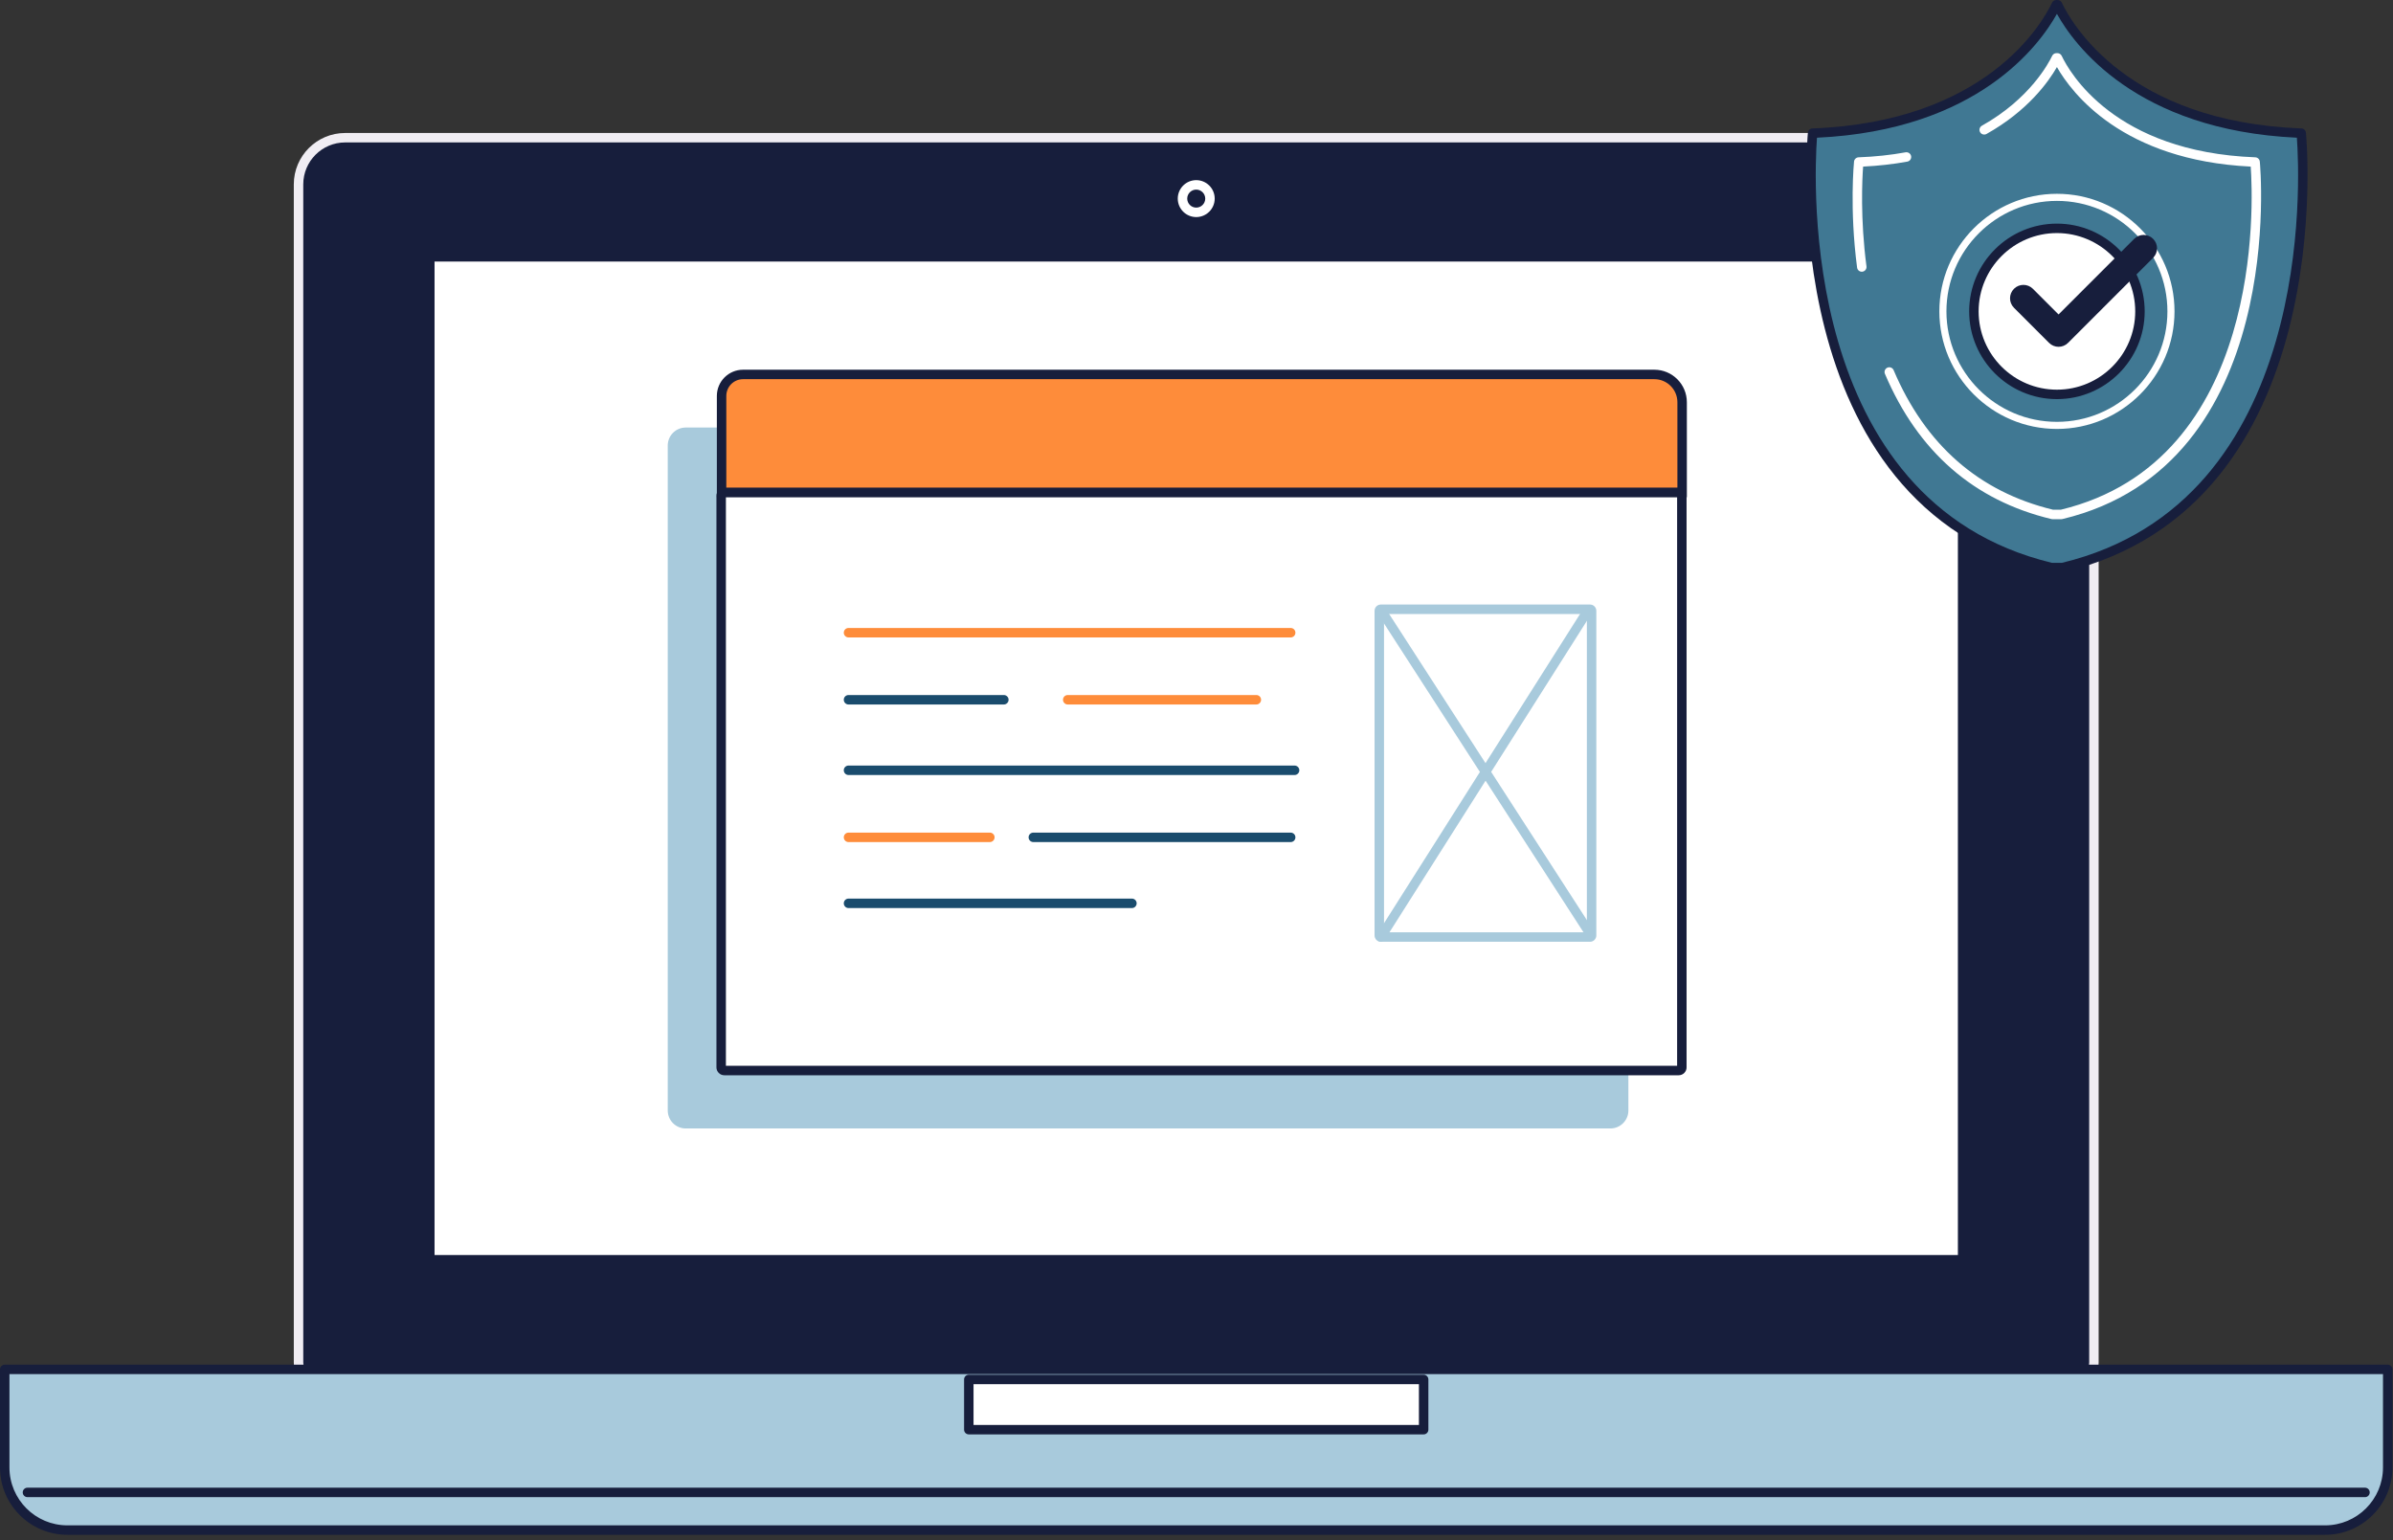 <svg width="275" height="177" viewBox="0 0 275 177" fill="none" xmlns="http://www.w3.org/2000/svg">
<rect x="0" y="0" width="275" height="177" fill="#333333" stroke="none"/>
<path d="M238.756 158.464H36.182C35.146 158.464 34.307 157.625 34.307 156.59V21.186C34.307 18.226 36.706 15.827 39.666 15.827H235.272C238.231 15.827 240.63 18.226 240.63 21.186V156.59C240.63 157.625 239.791 158.464 238.756 158.464Z" fill="#171E3C"/>
<path d="M39.665 16.37C37.011 16.37 34.851 18.53 34.851 21.185V156.59C34.851 157.324 35.448 157.922 36.181 157.922H238.756C239.488 157.922 240.086 157.324 240.086 156.59V21.185C240.086 18.53 237.926 16.37 235.271 16.37H39.665ZM238.756 159.009H36.181C34.849 159.009 33.763 157.924 33.763 156.59V21.185C33.763 17.93 36.411 15.284 39.665 15.284H235.271C238.526 15.284 241.173 17.93 241.173 21.185V156.59C241.173 157.924 240.088 159.009 238.756 159.009Z" fill="#F0EDF3"/>
<path d="M49.395 144.779H225.542V29.512H49.395V144.779Z" fill="white"/>
<path d="M49.938 144.236H224.998V30.056H49.938V144.236ZM225.542 145.323H49.394C49.094 145.323 48.851 145.08 48.851 144.779V29.513C48.851 29.212 49.094 28.969 49.394 28.969H225.542C225.843 28.969 226.085 29.212 226.085 29.513V144.779C226.085 145.08 225.843 145.323 225.542 145.323Z" fill="#171E3C"/>
<path d="M137.469 21.79C136.898 21.79 136.434 22.255 136.434 22.825C136.434 23.397 136.898 23.861 137.469 23.861C138.039 23.861 138.505 23.397 138.505 22.825C138.505 22.255 138.039 21.79 137.469 21.79ZM137.469 24.948C136.299 24.948 135.347 23.996 135.347 22.825C135.347 21.656 136.299 20.703 137.469 20.703C138.639 20.703 139.592 21.656 139.592 22.825C139.592 23.996 138.639 24.948 137.469 24.948Z" fill="white"/>
<path d="M267.198 175.85H7.74C3.766 175.85 0.544 172.628 0.544 168.654V157.384H274.394V168.654C274.394 172.628 271.172 175.85 267.198 175.85Z" fill="#A8CADC"/>
<path d="M1.087 157.927V168.654C1.087 172.322 4.071 175.306 7.74 175.306H267.198C270.866 175.306 273.85 172.322 273.85 168.654V157.927H1.087ZM267.198 176.393H7.74C3.472 176.393 0 172.92 0 168.654V157.383C0 157.083 0.243 156.84 0.544 156.84H274.394C274.694 156.84 274.937 157.083 274.937 157.383V168.654C274.937 172.92 271.464 176.393 267.198 176.393Z" fill="#171E3C"/>
<path d="M271.781 172.065H3.156C2.856 172.065 2.612 171.822 2.612 171.521C2.612 171.221 2.856 170.978 3.156 170.978H271.781C272.082 170.978 272.324 171.221 272.324 171.521C272.324 171.822 272.082 172.065 271.781 172.065Z" fill="#171E3C"/>
<path d="M163.603 164.309H111.334V158.538H163.603V164.309Z" fill="white"/>
<path d="M111.877 163.765H163.06V159.081H111.877V163.765ZM163.603 164.852H111.334C111.034 164.852 110.79 164.609 110.79 164.309V158.538C110.79 158.238 111.034 157.994 111.334 157.994H163.603C163.903 157.994 164.147 158.238 164.147 158.538V164.309C164.147 164.609 163.903 164.852 163.603 164.852Z" fill="#171E3C"/>
<path d="M78.806 129.692H185.065C186.207 129.692 187.133 128.765 187.133 127.622V51.205C187.133 50.062 186.207 49.136 185.065 49.136H78.806C77.662 49.136 76.736 50.062 76.736 51.205V127.622C76.736 128.765 77.662 129.692 78.806 129.692Z" fill="#A8CADC"/>
<path d="M82.924 56.607H193.308V46.224C193.308 44.462 191.879 43.034 190.117 43.034H85.391C84.028 43.034 82.924 44.14 82.924 45.503V56.607Z" id="secondaryColor" fill="#FE8C3A"/>
<path d="M83.467 56.062H192.764V46.226C192.764 44.766 191.577 43.578 190.117 43.578H85.391C84.33 43.578 83.467 44.441 83.467 45.503V56.062ZM193.851 57.149H82.38V45.503C82.38 43.842 83.73 42.491 85.391 42.491H190.117C192.176 42.491 193.851 44.166 193.851 46.226V57.149Z" fill="#171E3C"/>
<path d="M83.237 123.033H192.914C193.113 123.033 193.275 122.873 193.275 122.674V56.971C193.275 56.772 193.113 56.611 192.914 56.611H83.237C83.038 56.611 82.877 56.772 82.877 56.971V122.674C82.877 122.873 83.038 123.033 83.237 123.033Z" fill="white"/>
<path d="M83.42 122.491H192.731V57.154H83.42V122.491ZM192.915 123.578H83.236C82.739 123.578 82.333 123.173 82.333 122.675V56.97C82.333 56.472 82.739 56.066 83.236 56.066H192.915C193.413 56.066 193.818 56.472 193.818 56.97V122.675C193.818 123.173 193.413 123.578 192.915 123.578Z" fill="#171E3C"/>
<path d="M182.725 107.692H158.687C158.588 107.692 158.508 107.612 158.508 107.513V70.201C158.508 70.102 158.588 70.022 158.687 70.022H182.725C182.823 70.022 182.904 70.102 182.904 70.201V107.513C182.904 107.612 182.823 107.692 182.725 107.692Z" fill="white"/>
<path d="M159.05 107.149H182.36V70.565H159.05V107.149ZM182.724 108.236H158.686C158.287 108.236 157.963 107.912 157.963 107.513V70.201C157.963 69.802 158.287 69.478 158.686 69.478H182.724C183.123 69.478 183.447 69.802 183.447 70.201V107.513C183.447 107.912 183.123 108.236 182.724 108.236Z" fill="#A8CADC"/>
<path d="M159.105 70.739L182.665 107.214Z" fill="white"/>
<path d="M182.664 107.758C182.486 107.758 182.312 107.67 182.208 107.51L158.649 71.035C158.486 70.781 158.558 70.445 158.81 70.282C159.062 70.121 159.399 70.192 159.562 70.444L183.121 106.919C183.284 107.172 183.211 107.509 182.96 107.671C182.868 107.73 182.766 107.758 182.664 107.758Z" fill="#A8CADC"/>
<path d="M182.186 70.62L158.687 107.692Z" fill="white"/>
<path d="M158.686 108.236C158.587 108.236 158.486 108.208 158.395 108.15C158.141 107.99 158.066 107.654 158.228 107.401L181.727 70.328C181.887 70.075 182.225 70.001 182.476 70.161C182.731 70.322 182.806 70.656 182.644 70.911L159.144 107.983C159.042 108.147 158.865 108.236 158.686 108.236Z" fill="#A8CADC"/>
<path d="M148.323 73.259H97.51C97.21 73.259 96.967 73.015 96.967 72.715C96.967 72.414 97.21 72.172 97.51 72.172H148.323C148.624 72.172 148.867 72.414 148.867 72.715C148.867 73.015 148.624 73.259 148.323 73.259Z" id="secondaryColor" fill="#FE8C3A"/>
<path d="M115.359 80.966H97.51C97.21 80.966 96.967 80.722 96.967 80.422C96.967 80.121 97.21 79.879 97.51 79.879H115.359C115.659 79.879 115.903 80.121 115.903 80.422C115.903 80.722 115.659 80.966 115.359 80.966Z" fill="#1A4C6D"/>
<path d="M144.377 80.966H122.702C122.402 80.966 122.158 80.722 122.158 80.422C122.158 80.121 122.402 79.879 122.702 79.879H144.377C144.678 79.879 144.92 80.121 144.92 80.422C144.92 80.722 144.678 80.966 144.377 80.966Z" id="secondaryColor" fill="#FE8C3A"/>
<path d="M130.08 104.362H97.51C97.21 104.362 96.967 104.118 96.967 103.818C96.967 103.518 97.21 103.275 97.51 103.275H130.08C130.38 103.275 130.623 103.518 130.623 103.818C130.623 104.118 130.38 104.362 130.08 104.362Z" fill="#1A4C6D"/>
<path d="M148.771 89.071H97.51C97.21 89.071 96.967 88.827 96.967 88.527C96.967 88.226 97.21 87.984 97.51 87.984H148.771C149.072 87.984 149.315 88.226 149.315 88.527C149.315 88.827 149.072 89.071 148.771 89.071Z" fill="#1A4C6D"/>
<path d="M113.753 96.778H97.51C97.21 96.778 96.967 96.534 96.967 96.234C96.967 95.933 97.21 95.691 97.51 95.691H113.753C114.053 95.691 114.296 95.933 114.296 96.234C114.296 96.534 114.053 96.778 113.753 96.778Z" id="secondaryColor" fill="#FE8C3A"/>
<path d="M148.323 96.778H118.749C118.449 96.778 118.205 96.534 118.205 96.234C118.205 95.933 118.449 95.691 118.749 95.691H148.323C148.624 95.691 148.867 95.933 148.867 96.234C148.867 96.534 148.624 96.778 148.323 96.778Z" fill="#1A4C6D"/>
<path d="M264.455 15.304C243.901 14.529 237.377 2.501 236.449 0.545H236.308C235.38 2.501 228.856 14.529 208.302 15.304C208.302 15.304 203.943 57.63 235.751 65.231H237.006C268.814 57.63 264.455 15.304 264.455 15.304Z" fill="#407893"/>
<path d="M235.816 64.688H236.942C266.066 57.675 264.291 20.447 263.953 15.827C245.42 14.964 238.324 5.098 236.379 1.591C234.432 5.097 227.333 14.964 208.805 15.827C208.467 20.447 206.693 57.675 235.816 64.688ZM237.006 65.775H235.752L235.626 65.76C203.723 58.137 207.718 15.677 207.762 15.25C207.789 14.98 208.011 14.772 208.282 14.761C228.323 14.005 234.736 2.591 235.817 0.311C235.907 0.122 236.099 2.20802e-05 236.31 2.20802e-05H236.45C236.66 2.20802e-05 236.851 0.122 236.941 0.311C238.022 2.591 244.428 14.004 264.475 14.761C264.746 14.772 264.968 14.98 264.995 15.25C265.04 15.677 269.034 58.137 237.132 65.76L237.006 65.775Z" fill="#171E3C"/>
<path d="M217.113 42.753C220.2 50.023 225.802 56.719 235.87 59.124H236.888C262.69 52.959 259.154 18.624 259.154 18.624C242.481 17.996 237.19 8.239 236.436 6.652H236.323C235.855 7.637 233.635 11.777 228.023 14.921" fill="#407893"/>
<path d="M236.888 59.668H235.869L235.743 59.653C226.848 57.527 220.413 51.913 216.613 42.966C216.495 42.69 216.625 42.37 216.901 42.252C217.176 42.135 217.495 42.264 217.613 42.541C221.262 51.132 227.425 56.528 235.935 58.581H236.823C260.174 52.946 258.937 23.246 258.65 19.147C243.906 18.429 238.082 10.69 236.378 7.709C235.39 9.432 233.014 12.746 228.288 15.396C228.028 15.541 227.696 15.45 227.548 15.187C227.401 14.926 227.495 14.594 227.757 14.447C233.288 11.347 235.453 7.215 235.83 6.419C235.92 6.229 236.112 6.107 236.321 6.107H236.436C236.645 6.107 236.837 6.229 236.927 6.419C237.799 8.258 242.971 17.471 259.174 18.08C259.445 18.091 259.666 18.299 259.694 18.569C259.731 18.916 262.979 53.448 237.014 59.653L236.888 59.668Z" fill="white"/>
<path d="M219.088 18.04C217.414 18.345 215.59 18.549 213.604 18.624C213.604 18.624 213.061 23.899 213.954 30.684" fill="#407893"/>
<path d="M213.953 31.228C213.684 31.228 213.45 31.029 213.415 30.755C212.523 23.985 213.058 18.622 213.063 18.568C213.091 18.299 213.312 18.091 213.583 18.08C215.458 18.011 217.278 17.817 218.99 17.505C219.278 17.456 219.568 17.647 219.623 17.942C219.676 18.239 219.48 18.521 219.186 18.575C217.568 18.87 215.863 19.061 214.106 19.147C214.002 20.574 213.768 25.117 214.493 30.613C214.532 30.91 214.322 31.184 214.025 31.224L213.953 31.228Z" fill="white"/>
<path d="M249.484 35.786C249.484 43.023 243.617 48.89 236.38 48.89C229.142 48.89 223.274 43.023 223.274 35.786C223.274 28.548 229.142 22.682 236.38 22.682C243.617 22.682 249.484 28.548 249.484 35.786Z" fill="#407893"/>
<path d="M236.38 23.088C229.38 23.088 223.682 28.785 223.682 35.786C223.682 42.787 229.38 48.482 236.38 48.482C243.38 48.482 249.076 42.787 249.076 35.786C249.076 28.785 243.38 23.088 236.38 23.088ZM236.38 49.297C228.93 49.297 222.867 43.236 222.867 35.786C222.867 28.335 228.93 22.273 236.38 22.273C243.83 22.273 249.892 28.335 249.892 35.786C249.892 43.236 243.83 49.297 236.38 49.297Z" fill="white"/>
<path d="M245.922 35.786C245.922 41.056 241.65 45.328 236.38 45.328C231.11 45.328 226.838 41.056 226.838 35.786C226.838 30.516 231.11 26.244 236.38 26.244C241.65 26.244 245.922 30.516 245.922 35.786Z" fill="white"/>
<path d="M236.379 26.787C231.418 26.787 227.381 30.825 227.381 35.786C227.381 40.748 231.418 44.784 236.379 44.784C241.342 44.784 245.377 40.748 245.377 35.786C245.377 30.825 241.342 26.787 236.379 26.787ZM236.379 45.871C230.818 45.871 226.294 41.347 226.294 35.786C226.294 30.225 230.818 25.7 236.379 25.7C241.939 25.7 246.464 30.225 246.464 35.786C246.464 41.347 241.939 45.871 236.379 45.871Z" fill="#171E3C"/>
<path d="M236.566 39.858C236.173 39.858 235.778 39.708 235.478 39.407L231.441 35.371C230.84 34.77 230.84 33.794 231.441 33.193C232.043 32.591 233.017 32.591 233.619 33.193L236.566 36.14L245.256 27.451C245.858 26.849 246.832 26.849 247.434 27.451C248.036 28.053 248.036 29.027 247.434 29.629L237.656 39.407C237.354 39.708 236.961 39.858 236.566 39.858Z" fill="#171E3C"/>
</svg>
